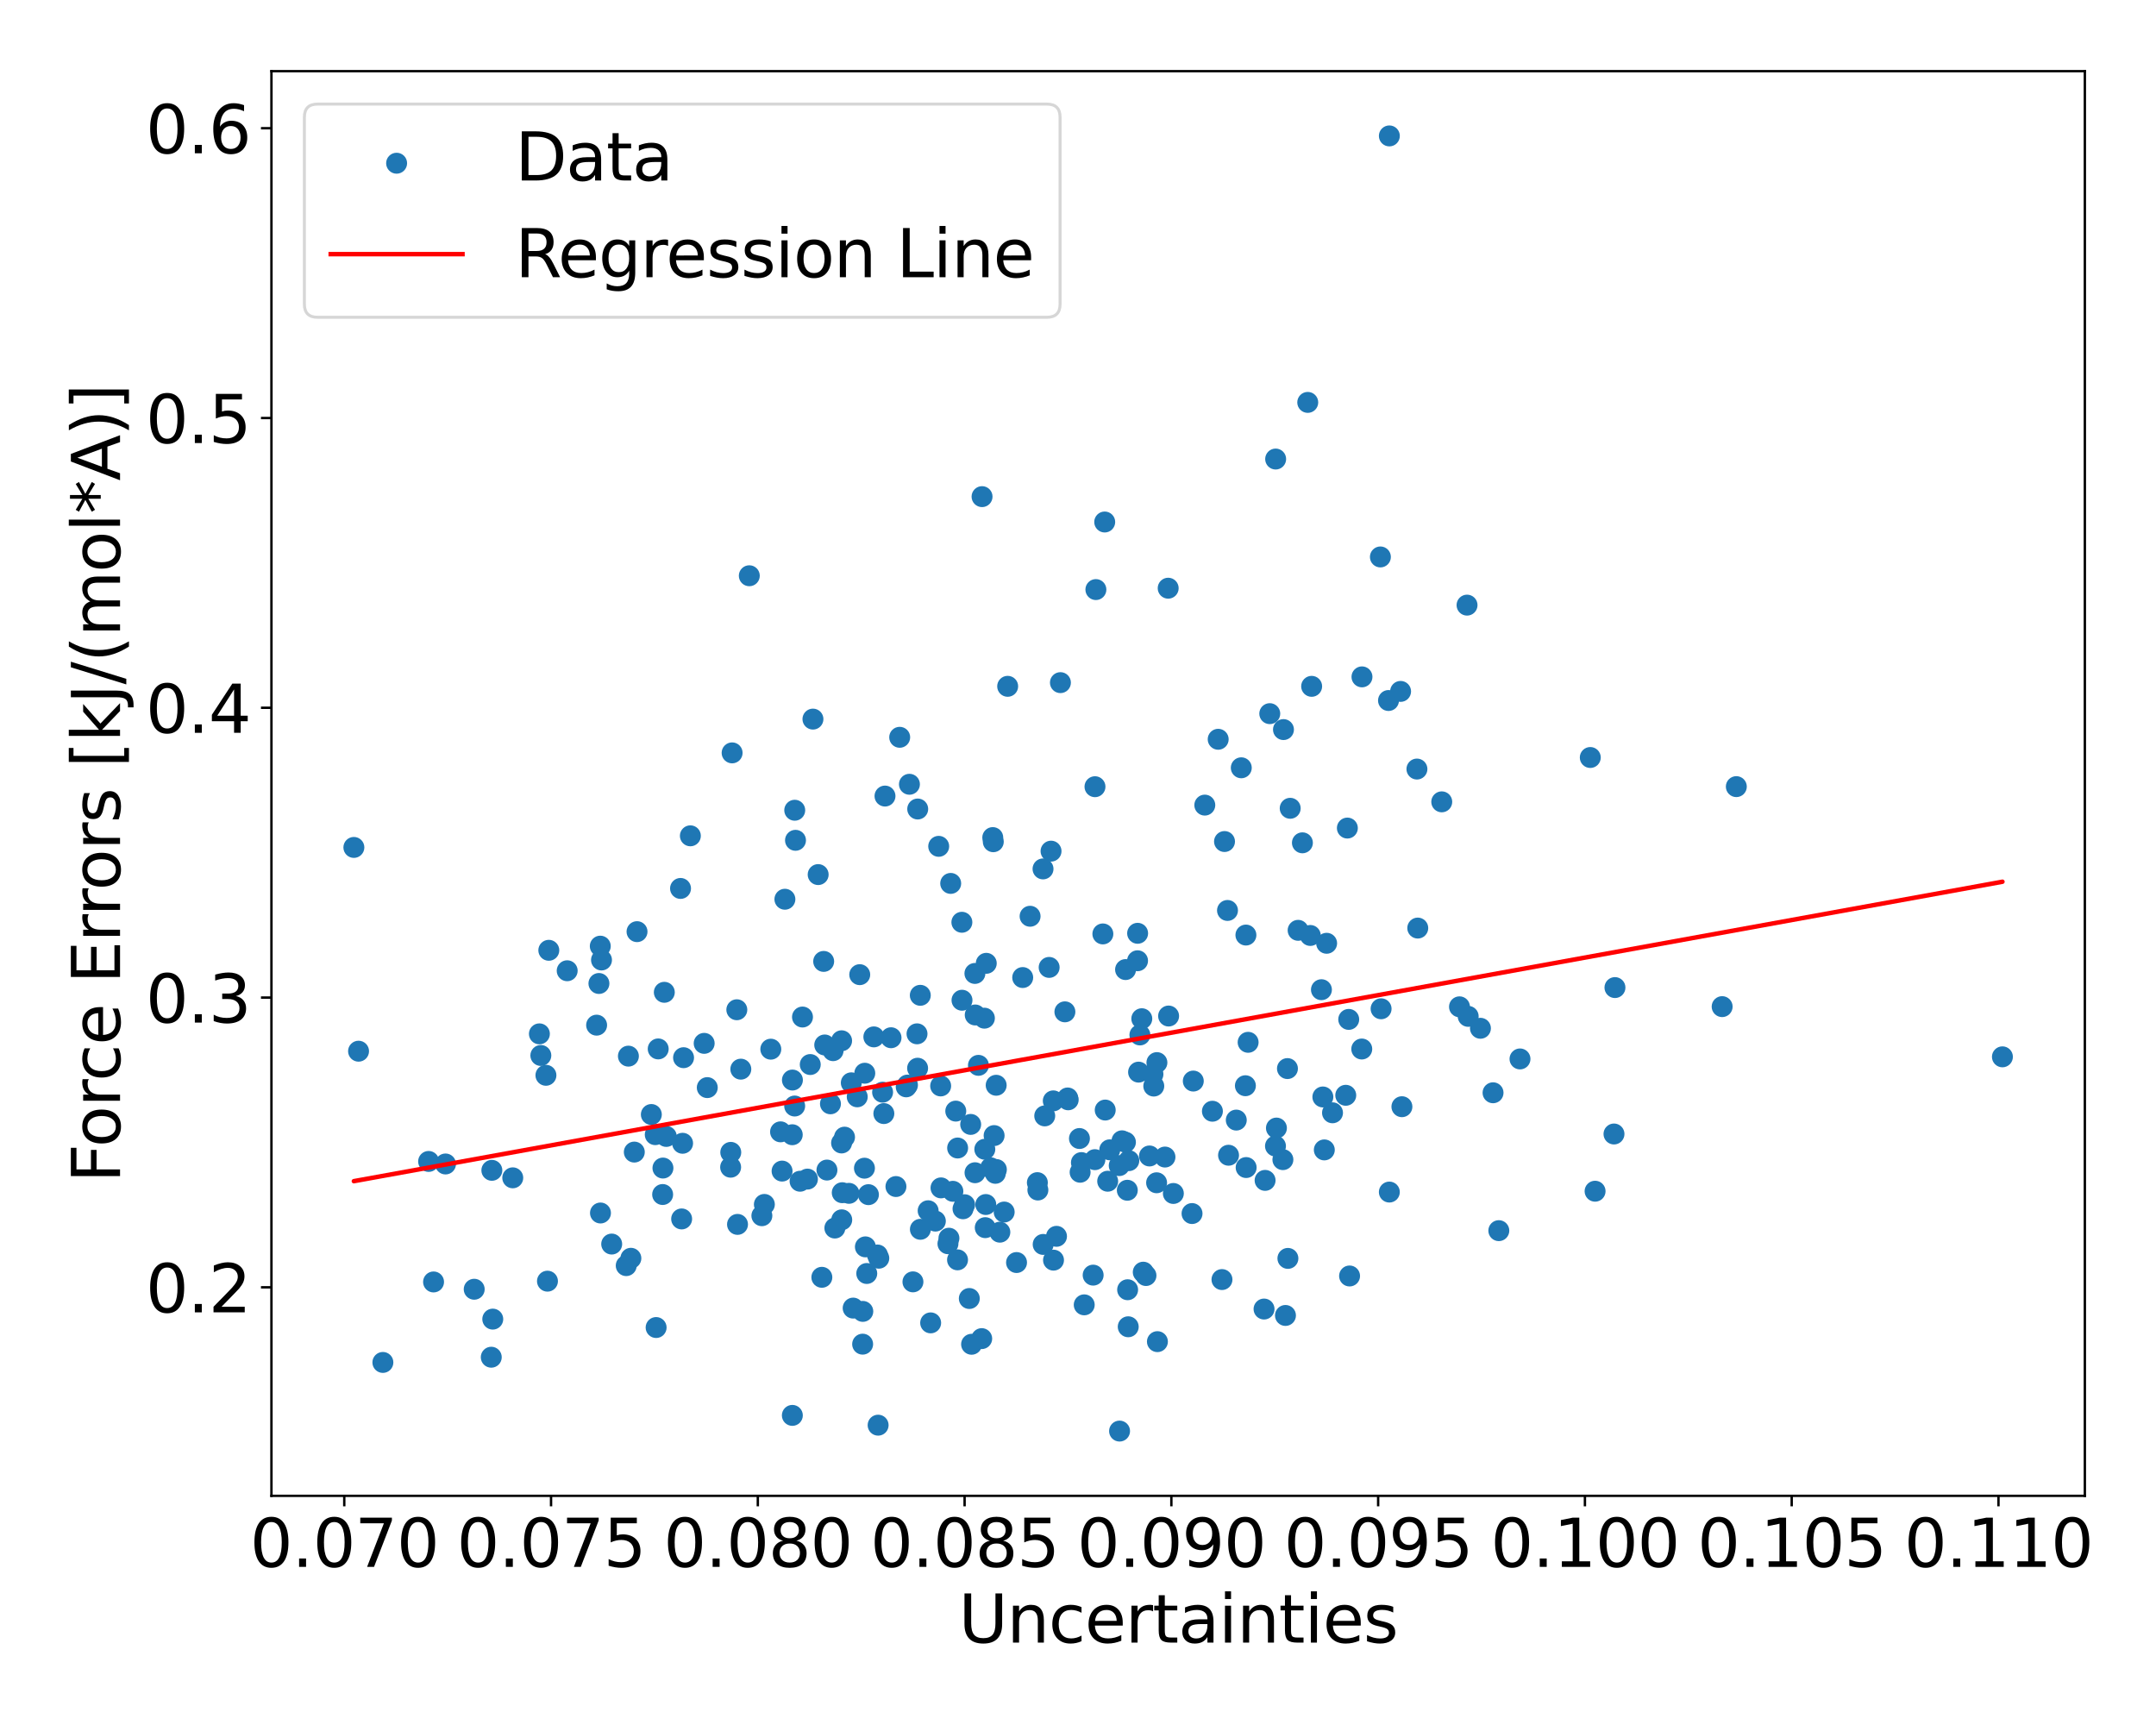 <?xml version="1.0" encoding="utf-8" standalone="no"?>
<!DOCTYPE svg PUBLIC "-//W3C//DTD SVG 1.1//EN"
  "http://www.w3.org/Graphics/SVG/1.1/DTD/svg11.dtd">
<svg xmlns:xlink="http://www.w3.org/1999/xlink" width="720pt" height="576pt" viewBox="0 0 720 576" xmlns="http://www.w3.org/2000/svg" version="1.1">
 <defs>
  <style type="text/css">*{stroke-linejoin: round; stroke-linecap: butt}</style>
 </defs>
 <g id="figure_1">
  <g id="patch_1">
   <path d="M 0 576 
L 720 576 
L 720 0 
L 0 0 
z
" style="fill: #ffffff"/>
  </g>
  <g id="axes_1">
   <g id="patch_2">
    <path d="M 90.65 499.48 
L 696.24 499.48 
L 696.24 23.76 
L 90.65 23.76 
z
" style="fill: #ffffff"/>
   </g>
   <g id="PathCollection_1">
    <defs>
     <path id="m6a3248fe8b" d="M 0 3 
C 0.796 3 1.559 2.684 2.121 2.121 
C 2.684 1.559 3 0.796 3 0 
C 3 -0.796 2.684 -1.559 2.121 -2.121 
C 1.559 -2.684 0.796 -3 0 -3 
C -0.796 -3 -1.559 -2.684 -2.121 -2.121 
C -2.684 -1.559 -3 -0.796 -3 0 
C -3 0.796 -2.684 1.559 -2.121 2.121 
C -1.559 2.684 -0.796 3 0 3 
z
" style="stroke: #1f77b4"/>
    </defs>
    <g clip-path="url(#p74f5eb537e)">
     <use xlink:href="#m6a3248fe8b" x="339.475" y="421.577" style="fill: #1f77b4; stroke: #1f77b4"/>
     <use xlink:href="#m6a3248fe8b" x="319.802" y="383.334" style="fill: #1f77b4; stroke: #1f77b4"/>
     <use xlink:href="#m6a3248fe8b" x="473.464" y="309.896" style="fill: #1f77b4; stroke: #1f77b4"/>
     <use xlink:href="#m6a3248fe8b" x="318.215" y="397.793" style="fill: #1f77b4; stroke: #1f77b4"/>
     <use xlink:href="#m6a3248fe8b" x="436.724" y="134.367" style="fill: #1f77b4; stroke: #1f77b4"/>
     <use xlink:href="#m6a3248fe8b" x="438.026" y="229.176" style="fill: #1f77b4; stroke: #1f77b4"/>
     <use xlink:href="#m6a3248fe8b" x="531.08" y="252.939" style="fill: #1f77b4; stroke: #1f77b4"/>
     <use xlink:href="#m6a3248fe8b" x="328.879" y="383.754" style="fill: #1f77b4; stroke: #1f77b4"/>
     <use xlink:href="#m6a3248fe8b" x="278.205" y="350.833" style="fill: #1f77b4; stroke: #1f77b4"/>
     <use xlink:href="#m6a3248fe8b" x="327.841" y="446.982" style="fill: #1f77b4; stroke: #1f77b4"/>
     <use xlink:href="#m6a3248fe8b" x="369.091" y="370.662" style="fill: #1f77b4; stroke: #1f77b4"/>
     <use xlink:href="#m6a3248fe8b" x="325.679" y="338.914" style="fill: #1f77b4; stroke: #1f77b4"/>
     <use xlink:href="#m6a3248fe8b" x="498.606" y="364.891" style="fill: #1f77b4; stroke: #1f77b4"/>
     <use xlink:href="#m6a3248fe8b" x="277.332" y="368.577" style="fill: #1f77b4; stroke: #1f77b4"/>
     <use xlink:href="#m6a3248fe8b" x="398.085" y="405.22" style="fill: #1f77b4; stroke: #1f77b4"/>
     <use xlink:href="#m6a3248fe8b" x="306.472" y="270.139" style="fill: #1f77b4; stroke: #1f77b4"/>
     <use xlink:href="#m6a3248fe8b" x="300.454" y="246.193" style="fill: #1f77b4; stroke: #1f77b4"/>
     <use xlink:href="#m6a3248fe8b" x="426.007" y="153.279" style="fill: #1f77b4; stroke: #1f77b4"/>
     <use xlink:href="#m6a3248fe8b" x="164.256" y="390.788" style="fill: #1f77b4; stroke: #1f77b4"/>
     <use xlink:href="#m6a3248fe8b" x="269.647" y="393.717" style="fill: #1f77b4; stroke: #1f77b4"/>
     <use xlink:href="#m6a3248fe8b" x="306.435" y="356.69" style="fill: #1f77b4; stroke: #1f77b4"/>
     <use xlink:href="#m6a3248fe8b" x="331.985" y="379.186" style="fill: #1f77b4; stroke: #1f77b4"/>
     <use xlink:href="#m6a3248fe8b" x="490.305" y="339.376" style="fill: #1f77b4; stroke: #1f77b4"/>
     <use xlink:href="#m6a3248fe8b" x="428.426" y="387.217" style="fill: #1f77b4; stroke: #1f77b4"/>
     <use xlink:href="#m6a3248fe8b" x="461.22" y="336.844" style="fill: #1f77b4; stroke: #1f77b4"/>
     <use xlink:href="#m6a3248fe8b" x="189.414" y="324.147" style="fill: #1f77b4; stroke: #1f77b4"/>
     <use xlink:href="#m6a3248fe8b" x="288.08" y="448.832" style="fill: #1f77b4; stroke: #1f77b4"/>
     <use xlink:href="#m6a3248fe8b" x="434.941" y="281.429" style="fill: #1f77b4; stroke: #1f77b4"/>
     <use xlink:href="#m6a3248fe8b" x="668.713" y="352.891" style="fill: #1f77b4; stroke: #1f77b4"/>
     <use xlink:href="#m6a3248fe8b" x="295.547" y="265.815" style="fill: #1f77b4; stroke: #1f77b4"/>
     <use xlink:href="#m6a3248fe8b" x="314.251" y="396.65" style="fill: #1f77b4; stroke: #1f77b4"/>
     <use xlink:href="#m6a3248fe8b" x="500.534" y="410.931" style="fill: #1f77b4; stroke: #1f77b4"/>
     <use xlink:href="#m6a3248fe8b" x="426.267" y="376.676" style="fill: #1f77b4; stroke: #1f77b4"/>
     <use xlink:href="#m6a3248fe8b" x="314.137" y="362.608" style="fill: #1f77b4; stroke: #1f77b4"/>
     <use xlink:href="#m6a3248fe8b" x="481.476" y="267.745" style="fill: #1f77b4; stroke: #1f77b4"/>
     <use xlink:href="#m6a3248fe8b" x="331.713" y="281.065" style="fill: #1f77b4; stroke: #1f77b4"/>
     <use xlink:href="#m6a3248fe8b" x="282.031" y="379.711" style="fill: #1f77b4; stroke: #1f77b4"/>
     <use xlink:href="#m6a3248fe8b" x="385.027" y="358.693" style="fill: #1f77b4; stroke: #1f77b4"/>
     <use xlink:href="#m6a3248fe8b" x="360.709" y="391.427" style="fill: #1f77b4; stroke: #1f77b4"/>
     <use xlink:href="#m6a3248fe8b" x="330.842" y="389.95" style="fill: #1f77b4; stroke: #1f77b4"/>
     <use xlink:href="#m6a3248fe8b" x="313.481" y="282.601" style="fill: #1f77b4; stroke: #1f77b4"/>
     <use xlink:href="#m6a3248fe8b" x="333.905" y="411.439" style="fill: #1f77b4; stroke: #1f77b4"/>
     <use xlink:href="#m6a3248fe8b" x="286.276" y="366.243" style="fill: #1f77b4; stroke: #1f77b4"/>
     <use xlink:href="#m6a3248fe8b" x="250.232" y="192.252" style="fill: #1f77b4; stroke: #1f77b4"/>
     <use xlink:href="#m6a3248fe8b" x="443.03" y="314.974" style="fill: #1f77b4; stroke: #1f77b4"/>
     <use xlink:href="#m6a3248fe8b" x="416.075" y="312.23" style="fill: #1f77b4; stroke: #1f77b4"/>
     <use xlink:href="#m6a3248fe8b" x="264.576" y="378.902" style="fill: #1f77b4; stroke: #1f77b4"/>
     <use xlink:href="#m6a3248fe8b" x="336.512" y="229.17" style="fill: #1f77b4; stroke: #1f77b4"/>
     <use xlink:href="#m6a3248fe8b" x="278.803" y="410.058" style="fill: #1f77b4; stroke: #1f77b4"/>
     <use xlink:href="#m6a3248fe8b" x="332.744" y="390.522" style="fill: #1f77b4; stroke: #1f77b4"/>
     <use xlink:href="#m6a3248fe8b" x="183.276" y="317.317" style="fill: #1f77b4; stroke: #1f77b4"/>
     <use xlink:href="#m6a3248fe8b" x="276.161" y="390.7" style="fill: #1f77b4; stroke: #1f77b4"/>
     <use xlink:href="#m6a3248fe8b" x="507.606" y="353.593" style="fill: #1f77b4; stroke: #1f77b4"/>
     <use xlink:href="#m6a3248fe8b" x="324.461" y="448.869" style="fill: #1f77b4; stroke: #1f77b4"/>
     <use xlink:href="#m6a3248fe8b" x="209.129" y="422.609" style="fill: #1f77b4; stroke: #1f77b4"/>
     <use xlink:href="#m6a3248fe8b" x="575.115" y="336.127" style="fill: #1f77b4; stroke: #1f77b4"/>
     <use xlink:href="#m6a3248fe8b" x="329.028" y="409.93" style="fill: #1f77b4; stroke: #1f77b4"/>
     <use xlink:href="#m6a3248fe8b" x="275.068" y="321.028" style="fill: #1f77b4; stroke: #1f77b4"/>
     <use xlink:href="#m6a3248fe8b" x="463.974" y="398.046" style="fill: #1f77b4; stroke: #1f77b4"/>
     <use xlink:href="#m6a3248fe8b" x="425.949" y="382.69" style="fill: #1f77b4; stroke: #1f77b4"/>
     <use xlink:href="#m6a3248fe8b" x="450.409" y="340.392" style="fill: #1f77b4; stroke: #1f77b4"/>
     <use xlink:href="#m6a3248fe8b" x="164.06" y="453.192" style="fill: #1f77b4; stroke: #1f77b4"/>
     <use xlink:href="#m6a3248fe8b" x="288.999" y="416.344" style="fill: #1f77b4; stroke: #1f77b4"/>
     <use xlink:href="#m6a3248fe8b" x="236.196" y="363.167" style="fill: #1f77b4; stroke: #1f77b4"/>
     <use xlink:href="#m6a3248fe8b" x="246.063" y="337.17" style="fill: #1f77b4; stroke: #1f77b4"/>
     <use xlink:href="#m6a3248fe8b" x="293.251" y="475.884" style="fill: #1f77b4; stroke: #1f77b4"/>
     <use xlink:href="#m6a3248fe8b" x="356.554" y="366.628" style="fill: #1f77b4; stroke: #1f77b4"/>
     <use xlink:href="#m6a3248fe8b" x="416.153" y="389.859" style="fill: #1f77b4; stroke: #1f77b4"/>
     <use xlink:href="#m6a3248fe8b" x="312.368" y="407.737" style="fill: #1f77b4; stroke: #1f77b4"/>
     <use xlink:href="#m6a3248fe8b" x="144.788" y="428.06" style="fill: #1f77b4; stroke: #1f77b4"/>
     <use xlink:href="#m6a3248fe8b" x="317.486" y="294.983" style="fill: #1f77b4; stroke: #1f77b4"/>
     <use xlink:href="#m6a3248fe8b" x="264.629" y="360.642" style="fill: #1f77b4; stroke: #1f77b4"/>
     <use xlink:href="#m6a3248fe8b" x="303.051" y="362.318" style="fill: #1f77b4; stroke: #1f77b4"/>
     <use xlink:href="#m6a3248fe8b" x="306.239" y="345.208" style="fill: #1f77b4; stroke: #1f77b4"/>
     <use xlink:href="#m6a3248fe8b" x="293.033" y="419.059" style="fill: #1f77b4; stroke: #1f77b4"/>
     <use xlink:href="#m6a3248fe8b" x="319.77" y="420.679" style="fill: #1f77b4; stroke: #1f77b4"/>
     <use xlink:href="#m6a3248fe8b" x="227.636" y="407.017" style="fill: #1f77b4; stroke: #1f77b4"/>
     <use xlink:href="#m6a3248fe8b" x="254.429" y="405.943" style="fill: #1f77b4; stroke: #1f77b4"/>
     <use xlink:href="#m6a3248fe8b" x="390.26" y="339.265" style="fill: #1f77b4; stroke: #1f77b4"/>
     <use xlink:href="#m6a3248fe8b" x="428.617" y="243.616" style="fill: #1f77b4; stroke: #1f77b4"/>
     <use xlink:href="#m6a3248fe8b" x="332.675" y="362.384" style="fill: #1f77b4; stroke: #1f77b4"/>
     <use xlink:href="#m6a3248fe8b" x="467.728" y="230.871" style="fill: #1f77b4; stroke: #1f77b4"/>
     <use xlink:href="#m6a3248fe8b" x="386.25" y="394.942" style="fill: #1f77b4; stroke: #1f77b4"/>
     <use xlink:href="#m6a3248fe8b" x="415.902" y="362.538" style="fill: #1f77b4; stroke: #1f77b4"/>
     <use xlink:href="#m6a3248fe8b" x="422.481" y="394.144" style="fill: #1f77b4; stroke: #1f77b4"/>
     <use xlink:href="#m6a3248fe8b" x="283.505" y="398.47" style="fill: #1f77b4; stroke: #1f77b4"/>
     <use xlink:href="#m6a3248fe8b" x="449.955" y="276.503" style="fill: #1f77b4; stroke: #1f77b4"/>
     <use xlink:href="#m6a3248fe8b" x="273.226" y="292.035" style="fill: #1f77b4; stroke: #1f77b4"/>
     <use xlink:href="#m6a3248fe8b" x="441.295" y="330.473" style="fill: #1f77b4; stroke: #1f77b4"/>
     <use xlink:href="#m6a3248fe8b" x="264.607" y="472.617" style="fill: #1f77b4; stroke: #1f77b4"/>
     <use xlink:href="#m6a3248fe8b" x="180.133" y="345.218" style="fill: #1f77b4; stroke: #1f77b4"/>
     <use xlink:href="#m6a3248fe8b" x="360.482" y="380.165" style="fill: #1f77b4; stroke: #1f77b4"/>
     <use xlink:href="#m6a3248fe8b" x="321.262" y="333.991" style="fill: #1f77b4; stroke: #1f77b4"/>
     <use xlink:href="#m6a3248fe8b" x="299.201" y="396.2" style="fill: #1f77b4; stroke: #1f77b4"/>
     <use xlink:href="#m6a3248fe8b" x="235.16" y="348.391" style="fill: #1f77b4; stroke: #1f77b4"/>
     <use xlink:href="#m6a3248fe8b" x="344.001" y="305.95" style="fill: #1f77b4; stroke: #1f77b4"/>
     <use xlink:href="#m6a3248fe8b" x="288.684" y="390.075" style="fill: #1f77b4; stroke: #1f77b4"/>
     <use xlink:href="#m6a3248fe8b" x="287.111" y="325.451" style="fill: #1f77b4; stroke: #1f77b4"/>
     <use xlink:href="#m6a3248fe8b" x="444.995" y="371.579" style="fill: #1f77b4; stroke: #1f77b4"/>
     <use xlink:href="#m6a3248fe8b" x="219.809" y="350.247" style="fill: #1f77b4; stroke: #1f77b4"/>
     <use xlink:href="#m6a3248fe8b" x="408.929" y="280.998" style="fill: #1f77b4; stroke: #1f77b4"/>
     <use xlink:href="#m6a3248fe8b" x="265.66" y="280.59" style="fill: #1f77b4; stroke: #1f77b4"/>
     <use xlink:href="#m6a3248fe8b" x="460.987" y="185.971" style="fill: #1f77b4; stroke: #1f77b4"/>
     <use xlink:href="#m6a3248fe8b" x="319.18" y="371.014" style="fill: #1f77b4; stroke: #1f77b4"/>
     <use xlink:href="#m6a3248fe8b" x="211.828" y="384.694" style="fill: #1f77b4; stroke: #1f77b4"/>
     <use xlink:href="#m6a3248fe8b" x="365.672" y="262.691" style="fill: #1f77b4; stroke: #1f77b4"/>
     <use xlink:href="#m6a3248fe8b" x="171.236" y="393.291" style="fill: #1f77b4; stroke: #1f77b4"/>
     <use xlink:href="#m6a3248fe8b" x="441.771" y="366.29" style="fill: #1f77b4; stroke: #1f77b4"/>
     <use xlink:href="#m6a3248fe8b" x="375.843" y="381.397" style="fill: #1f77b4; stroke: #1f77b4"/>
     <use xlink:href="#m6a3248fe8b" x="244.492" y="251.396" style="fill: #1f77b4; stroke: #1f77b4"/>
     <use xlink:href="#m6a3248fe8b" x="325.608" y="391.591" style="fill: #1f77b4; stroke: #1f77b4"/>
     <use xlink:href="#m6a3248fe8b" x="221.849" y="331.344" style="fill: #1f77b4; stroke: #1f77b4"/>
     <use xlink:href="#m6a3248fe8b" x="288.798" y="358.365" style="fill: #1f77b4; stroke: #1f77b4"/>
     <use xlink:href="#m6a3248fe8b" x="494.394" y="343.357" style="fill: #1f77b4; stroke: #1f77b4"/>
     <use xlink:href="#m6a3248fe8b" x="410.274" y="385.749" style="fill: #1f77b4; stroke: #1f77b4"/>
     <use xlink:href="#m6a3248fe8b" x="335.347" y="404.716" style="fill: #1f77b4; stroke: #1f77b4"/>
     <use xlink:href="#m6a3248fe8b" x="180.615" y="352.439" style="fill: #1f77b4; stroke: #1f77b4"/>
     <use xlink:href="#m6a3248fe8b" x="373.77" y="389.211" style="fill: #1f77b4; stroke: #1f77b4"/>
     <use xlink:href="#m6a3248fe8b" x="468.172" y="369.544" style="fill: #1f77b4; stroke: #1f77b4"/>
     <use xlink:href="#m6a3248fe8b" x="351.744" y="367.594" style="fill: #1f77b4; stroke: #1f77b4"/>
     <use xlink:href="#m6a3248fe8b" x="228.276" y="353.175" style="fill: #1f77b4; stroke: #1f77b4"/>
     <use xlink:href="#m6a3248fe8b" x="489.92" y="202.062" style="fill: #1f77b4; stroke: #1f77b4"/>
     <use xlink:href="#m6a3248fe8b" x="356.725" y="367.238" style="fill: #1f77b4; stroke: #1f77b4"/>
     <use xlink:href="#m6a3248fe8b" x="381.305" y="340.162" style="fill: #1f77b4; stroke: #1f77b4"/>
     <use xlink:href="#m6a3248fe8b" x="430.098" y="420.196" style="fill: #1f77b4; stroke: #1f77b4"/>
     <use xlink:href="#m6a3248fe8b" x="348.321" y="290.141" style="fill: #1f77b4; stroke: #1f77b4"/>
     <use xlink:href="#m6a3248fe8b" x="376.774" y="443.027" style="fill: #1f77b4; stroke: #1f77b4"/>
     <use xlink:href="#m6a3248fe8b" x="386.522" y="447.992" style="fill: #1f77b4; stroke: #1f77b4"/>
     <use xlink:href="#m6a3248fe8b" x="322.133" y="402.272" style="fill: #1f77b4; stroke: #1f77b4"/>
     <use xlink:href="#m6a3248fe8b" x="487.4" y="336.191" style="fill: #1f77b4; stroke: #1f77b4"/>
     <use xlink:href="#m6a3248fe8b" x="532.681" y="397.762" style="fill: #1f77b4; stroke: #1f77b4"/>
     <use xlink:href="#m6a3248fe8b" x="365.975" y="196.867" style="fill: #1f77b4; stroke: #1f77b4"/>
     <use xlink:href="#m6a3248fe8b" x="383.874" y="385.993" style="fill: #1f77b4; stroke: #1f77b4"/>
     <use xlink:href="#m6a3248fe8b" x="288.134" y="437.891" style="fill: #1f77b4; stroke: #1f77b4"/>
     <use xlink:href="#m6a3248fe8b" x="390.117" y="196.41" style="fill: #1f77b4; stroke: #1f77b4"/>
     <use xlink:href="#m6a3248fe8b" x="346.429" y="394.897" style="fill: #1f77b4; stroke: #1f77b4"/>
     <use xlink:href="#m6a3248fe8b" x="408.08" y="427.264" style="fill: #1f77b4; stroke: #1f77b4"/>
     <use xlink:href="#m6a3248fe8b" x="200.874" y="320.55" style="fill: #1f77b4; stroke: #1f77b4"/>
     <use xlink:href="#m6a3248fe8b" x="218.824" y="378.877" style="fill: #1f77b4; stroke: #1f77b4"/>
     <use xlink:href="#m6a3248fe8b" x="255.261" y="402.174" style="fill: #1f77b4; stroke: #1f77b4"/>
     <use xlink:href="#m6a3248fe8b" x="316.571" y="415.299" style="fill: #1f77b4; stroke: #1f77b4"/>
     <use xlink:href="#m6a3248fe8b" x="376.573" y="430.66" style="fill: #1f77b4; stroke: #1f77b4"/>
     <use xlink:href="#m6a3248fe8b" x="257.411" y="350.333" style="fill: #1f77b4; stroke: #1f77b4"/>
     <use xlink:href="#m6a3248fe8b" x="295.163" y="371.835" style="fill: #1f77b4; stroke: #1f77b4"/>
     <use xlink:href="#m6a3248fe8b" x="406.815" y="246.855" style="fill: #1f77b4; stroke: #1f77b4"/>
     <use xlink:href="#m6a3248fe8b" x="275.419" y="348.929" style="fill: #1f77b4; stroke: #1f77b4"/>
     <use xlink:href="#m6a3248fe8b" x="437.578" y="312.363" style="fill: #1f77b4; stroke: #1f77b4"/>
     <use xlink:href="#m6a3248fe8b" x="463.695" y="233.91" style="fill: #1f77b4; stroke: #1f77b4"/>
     <use xlink:href="#m6a3248fe8b" x="321.602" y="403.625" style="fill: #1f77b4; stroke: #1f77b4"/>
     <use xlink:href="#m6a3248fe8b" x="310.794" y="441.724" style="fill: #1f77b4; stroke: #1f77b4"/>
     <use xlink:href="#m6a3248fe8b" x="329.206" y="402.206" style="fill: #1f77b4; stroke: #1f77b4"/>
     <use xlink:href="#m6a3248fe8b" x="307.366" y="410.481" style="fill: #1f77b4; stroke: #1f77b4"/>
     <use xlink:href="#m6a3248fe8b" x="369.915" y="394.428" style="fill: #1f77b4; stroke: #1f77b4"/>
     <use xlink:href="#m6a3248fe8b" x="309.955" y="404.285" style="fill: #1f77b4; stroke: #1f77b4"/>
     <use xlink:href="#m6a3248fe8b" x="267.993" y="339.599" style="fill: #1f77b4; stroke: #1f77b4"/>
     <use xlink:href="#m6a3248fe8b" x="329.367" y="321.665" style="fill: #1f77b4; stroke: #1f77b4"/>
     <use xlink:href="#m6a3248fe8b" x="473.186" y="256.796" style="fill: #1f77b4; stroke: #1f77b4"/>
     <use xlink:href="#m6a3248fe8b" x="380.673" y="345.583" style="fill: #1f77b4; stroke: #1f77b4"/>
     <use xlink:href="#m6a3248fe8b" x="376.466" y="397.444" style="fill: #1f77b4; stroke: #1f77b4"/>
     <use xlink:href="#m6a3248fe8b" x="262.119" y="300.268" style="fill: #1f77b4; stroke: #1f77b4"/>
     <use xlink:href="#m6a3248fe8b" x="302.631" y="362.911" style="fill: #1f77b4; stroke: #1f77b4"/>
     <use xlink:href="#m6a3248fe8b" x="389.045" y="386.354" style="fill: #1f77b4; stroke: #1f77b4"/>
     <use xlink:href="#m6a3248fe8b" x="246.295" y="408.841" style="fill: #1f77b4; stroke: #1f77b4"/>
     <use xlink:href="#m6a3248fe8b" x="289.456" y="425.235" style="fill: #1f77b4; stroke: #1f77b4"/>
     <use xlink:href="#m6a3248fe8b" x="221.392" y="390.028" style="fill: #1f77b4; stroke: #1f77b4"/>
     <use xlink:href="#m6a3248fe8b" x="351.824" y="420.779" style="fill: #1f77b4; stroke: #1f77b4"/>
     <use xlink:href="#m6a3248fe8b" x="307.334" y="332.347" style="fill: #1f77b4; stroke: #1f77b4"/>
     <use xlink:href="#m6a3248fe8b" x="304.879" y="428.03" style="fill: #1f77b4; stroke: #1f77b4"/>
     <use xlink:href="#m6a3248fe8b" x="148.781" y="388.667" style="fill: #1f77b4; stroke: #1f77b4"/>
     <use xlink:href="#m6a3248fe8b" x="217.516" y="372.149" style="fill: #1f77b4; stroke: #1f77b4"/>
     <use xlink:href="#m6a3248fe8b" x="382.699" y="425.915" style="fill: #1f77b4; stroke: #1f77b4"/>
     <use xlink:href="#m6a3248fe8b" x="365.645" y="387.224" style="fill: #1f77b4; stroke: #1f77b4"/>
     <use xlink:href="#m6a3248fe8b" x="362.079" y="435.703" style="fill: #1f77b4; stroke: #1f77b4"/>
     <use xlink:href="#m6a3248fe8b" x="355.624" y="337.865" style="fill: #1f77b4; stroke: #1f77b4"/>
     <use xlink:href="#m6a3248fe8b" x="422.131" y="437.106" style="fill: #1f77b4; stroke: #1f77b4"/>
     <use xlink:href="#m6a3248fe8b" x="442.257" y="383.968" style="fill: #1f77b4; stroke: #1f77b4"/>
     <use xlink:href="#m6a3248fe8b" x="260.664" y="377.937" style="fill: #1f77b4; stroke: #1f77b4"/>
     <use xlink:href="#m6a3248fe8b" x="230.55" y="279.093" style="fill: #1f77b4; stroke: #1f77b4"/>
     <use xlink:href="#m6a3248fe8b" x="454.764" y="350.278" style="fill: #1f77b4; stroke: #1f77b4"/>
     <use xlink:href="#m6a3248fe8b" x="404.888" y="371.055" style="fill: #1f77b4; stroke: #1f77b4"/>
     <use xlink:href="#m6a3248fe8b" x="331.536" y="279.677" style="fill: #1f77b4; stroke: #1f77b4"/>
     <use xlink:href="#m6a3248fe8b" x="281.101" y="407.317" style="fill: #1f77b4; stroke: #1f77b4"/>
     <use xlink:href="#m6a3248fe8b" x="381.795" y="424.795" style="fill: #1f77b4; stroke: #1f77b4"/>
     <use xlink:href="#m6a3248fe8b" x="290.014" y="398.909" style="fill: #1f77b4; stroke: #1f77b4"/>
     <use xlink:href="#m6a3248fe8b" x="430.865" y="269.901" style="fill: #1f77b4; stroke: #1f77b4"/>
     <use xlink:href="#m6a3248fe8b" x="243.995" y="389.745" style="fill: #1f77b4; stroke: #1f77b4"/>
     <use xlink:href="#m6a3248fe8b" x="429.283" y="439.247" style="fill: #1f77b4; stroke: #1f77b4"/>
     <use xlink:href="#m6a3248fe8b" x="222.513" y="379.472" style="fill: #1f77b4; stroke: #1f77b4"/>
     <use xlink:href="#m6a3248fe8b" x="332.397" y="391.787" style="fill: #1f77b4; stroke: #1f77b4"/>
     <use xlink:href="#m6a3248fe8b" x="325.573" y="325.045" style="fill: #1f77b4; stroke: #1f77b4"/>
     <use xlink:href="#m6a3248fe8b" x="209.857" y="352.659" style="fill: #1f77b4; stroke: #1f77b4"/>
     <use xlink:href="#m6a3248fe8b" x="374.694" y="380.929" style="fill: #1f77b4; stroke: #1f77b4"/>
     <use xlink:href="#m6a3248fe8b" x="429.946" y="356.812" style="fill: #1f77b4; stroke: #1f77b4"/>
     <use xlink:href="#m6a3248fe8b" x="348.89" y="372.611" style="fill: #1f77b4; stroke: #1f77b4"/>
     <use xlink:href="#m6a3248fe8b" x="200.529" y="405.036" style="fill: #1f77b4; stroke: #1f77b4"/>
     <use xlink:href="#m6a3248fe8b" x="265.384" y="369.316" style="fill: #1f77b4; stroke: #1f77b4"/>
     <use xlink:href="#m6a3248fe8b" x="538.994" y="378.656" style="fill: #1f77b4; stroke: #1f77b4"/>
     <use xlink:href="#m6a3248fe8b" x="267.184" y="394.43" style="fill: #1f77b4; stroke: #1f77b4"/>
     <use xlink:href="#m6a3248fe8b" x="346.601" y="397.364" style="fill: #1f77b4; stroke: #1f77b4"/>
     <use xlink:href="#m6a3248fe8b" x="368.303" y="311.85" style="fill: #1f77b4; stroke: #1f77b4"/>
     <use xlink:href="#m6a3248fe8b" x="281.271" y="398.259" style="fill: #1f77b4; stroke: #1f77b4"/>
     <use xlink:href="#m6a3248fe8b" x="219.114" y="443.279" style="fill: #1f77b4; stroke: #1f77b4"/>
     <use xlink:href="#m6a3248fe8b" x="376.968" y="387.558" style="fill: #1f77b4; stroke: #1f77b4"/>
     <use xlink:href="#m6a3248fe8b" x="368.92" y="174.305" style="fill: #1f77b4; stroke: #1f77b4"/>
     <use xlink:href="#m6a3248fe8b" x="450.692" y="426.066" style="fill: #1f77b4; stroke: #1f77b4"/>
     <use xlink:href="#m6a3248fe8b" x="281.054" y="347.528" style="fill: #1f77b4; stroke: #1f77b4"/>
     <use xlink:href="#m6a3248fe8b" x="326.753" y="355.734" style="fill: #1f77b4; stroke: #1f77b4"/>
     <use xlink:href="#m6a3248fe8b" x="539.318" y="329.764" style="fill: #1f77b4; stroke: #1f77b4"/>
     <use xlink:href="#m6a3248fe8b" x="579.849" y="262.665" style="fill: #1f77b4; stroke: #1f77b4"/>
     <use xlink:href="#m6a3248fe8b" x="391.846" y="398.514" style="fill: #1f77b4; stroke: #1f77b4"/>
     <use xlink:href="#m6a3248fe8b" x="375.884" y="323.752" style="fill: #1f77b4; stroke: #1f77b4"/>
     <use xlink:href="#m6a3248fe8b" x="327.959" y="165.834" style="fill: #1f77b4; stroke: #1f77b4"/>
     <use xlink:href="#m6a3248fe8b" x="365.061" y="425.784" style="fill: #1f77b4; stroke: #1f77b4"/>
     <use xlink:href="#m6a3248fe8b" x="284.292" y="361.566" style="fill: #1f77b4; stroke: #1f77b4"/>
     <use xlink:href="#m6a3248fe8b" x="270.587" y="355.462" style="fill: #1f77b4; stroke: #1f77b4"/>
     <use xlink:href="#m6a3248fe8b" x="291.822" y="346.23" style="fill: #1f77b4; stroke: #1f77b4"/>
     <use xlink:href="#m6a3248fe8b" x="350.366" y="323.03" style="fill: #1f77b4; stroke: #1f77b4"/>
     <use xlink:href="#m6a3248fe8b" x="293.478" y="420.133" style="fill: #1f77b4; stroke: #1f77b4"/>
     <use xlink:href="#m6a3248fe8b" x="454.835" y="226.015" style="fill: #1f77b4; stroke: #1f77b4"/>
     <use xlink:href="#m6a3248fe8b" x="352.82" y="412.826" style="fill: #1f77b4; stroke: #1f77b4"/>
     <use xlink:href="#m6a3248fe8b" x="182.315" y="359.055" style="fill: #1f77b4; stroke: #1f77b4"/>
     <use xlink:href="#m6a3248fe8b" x="348.369" y="415.529" style="fill: #1f77b4; stroke: #1f77b4"/>
     <use xlink:href="#m6a3248fe8b" x="261.176" y="391.04" style="fill: #1f77b4; stroke: #1f77b4"/>
     <use xlink:href="#m6a3248fe8b" x="402.346" y="268.838" style="fill: #1f77b4; stroke: #1f77b4"/>
     <use xlink:href="#m6a3248fe8b" x="449.418" y="365.732" style="fill: #1f77b4; stroke: #1f77b4"/>
     <use xlink:href="#m6a3248fe8b" x="323.702" y="433.586" style="fill: #1f77b4; stroke: #1f77b4"/>
     <use xlink:href="#m6a3248fe8b" x="321.22" y="307.957" style="fill: #1f77b4; stroke: #1f77b4"/>
     <use xlink:href="#m6a3248fe8b" x="274.458" y="426.508" style="fill: #1f77b4; stroke: #1f77b4"/>
     <use xlink:href="#m6a3248fe8b" x="281.045" y="381.651" style="fill: #1f77b4; stroke: #1f77b4"/>
     <use xlink:href="#m6a3248fe8b" x="416.813" y="348.041" style="fill: #1f77b4; stroke: #1f77b4"/>
     <use xlink:href="#m6a3248fe8b" x="398.504" y="360.981" style="fill: #1f77b4; stroke: #1f77b4"/>
     <use xlink:href="#m6a3248fe8b" x="247.398" y="357.005" style="fill: #1f77b4; stroke: #1f77b4"/>
     <use xlink:href="#m6a3248fe8b" x="341.533" y="326.414" style="fill: #1f77b4; stroke: #1f77b4"/>
     <use xlink:href="#m6a3248fe8b" x="409.925" y="304.014" style="fill: #1f77b4; stroke: #1f77b4"/>
     <use xlink:href="#m6a3248fe8b" x="386.352" y="354.816" style="fill: #1f77b4; stroke: #1f77b4"/>
     <use xlink:href="#m6a3248fe8b" x="379.887" y="320.808" style="fill: #1f77b4; stroke: #1f77b4"/>
     <use xlink:href="#m6a3248fe8b" x="143.137" y="387.82" style="fill: #1f77b4; stroke: #1f77b4"/>
     <use xlink:href="#m6a3248fe8b" x="271.485" y="240.117" style="fill: #1f77b4; stroke: #1f77b4"/>
     <use xlink:href="#m6a3248fe8b" x="463.979" y="45.384" style="fill: #1f77b4; stroke: #1f77b4"/>
     <use xlink:href="#m6a3248fe8b" x="324.158" y="375.455" style="fill: #1f77b4; stroke: #1f77b4"/>
     <use xlink:href="#m6a3248fe8b" x="373.88" y="477.856" style="fill: #1f77b4; stroke: #1f77b4"/>
     <use xlink:href="#m6a3248fe8b" x="412.858" y="374.011" style="fill: #1f77b4; stroke: #1f77b4"/>
     <use xlink:href="#m6a3248fe8b" x="328.742" y="339.981" style="fill: #1f77b4; stroke: #1f77b4"/>
     <use xlink:href="#m6a3248fe8b" x="212.737" y="311.091" style="fill: #1f77b4; stroke: #1f77b4"/>
     <use xlink:href="#m6a3248fe8b" x="379.91" y="311.642" style="fill: #1f77b4; stroke: #1f77b4"/>
     <use xlink:href="#m6a3248fe8b" x="297.559" y="346.514" style="fill: #1f77b4; stroke: #1f77b4"/>
     <use xlink:href="#m6a3248fe8b" x="361.143" y="388.204" style="fill: #1f77b4; stroke: #1f77b4"/>
     <use xlink:href="#m6a3248fe8b" x="385.306" y="362.651" style="fill: #1f77b4; stroke: #1f77b4"/>
     <use xlink:href="#m6a3248fe8b" x="118.177" y="282.966" style="fill: #1f77b4; stroke: #1f77b4"/>
     <use xlink:href="#m6a3248fe8b" x="370.607" y="383.938" style="fill: #1f77b4; stroke: #1f77b4"/>
     <use xlink:href="#m6a3248fe8b" x="380.227" y="357.998" style="fill: #1f77b4; stroke: #1f77b4"/>
     <use xlink:href="#m6a3248fe8b" x="354.132" y="227.941" style="fill: #1f77b4; stroke: #1f77b4"/>
     <use xlink:href="#m6a3248fe8b" x="433.512" y="310.649" style="fill: #1f77b4; stroke: #1f77b4"/>
     <use xlink:href="#m6a3248fe8b" x="200.466" y="315.932" style="fill: #1f77b4; stroke: #1f77b4"/>
     <use xlink:href="#m6a3248fe8b" x="424.042" y="238.298" style="fill: #1f77b4; stroke: #1f77b4"/>
     <use xlink:href="#m6a3248fe8b" x="316.895" y="413.455" style="fill: #1f77b4; stroke: #1f77b4"/>
     <use xlink:href="#m6a3248fe8b" x="204.276" y="415.407" style="fill: #1f77b4; stroke: #1f77b4"/>
     <use xlink:href="#m6a3248fe8b" x="164.56" y="440.469" style="fill: #1f77b4; stroke: #1f77b4"/>
     <use xlink:href="#m6a3248fe8b" x="182.827" y="427.798" style="fill: #1f77b4; stroke: #1f77b4"/>
     <use xlink:href="#m6a3248fe8b" x="200.013" y="328.399" style="fill: #1f77b4; stroke: #1f77b4"/>
     <use xlink:href="#m6a3248fe8b" x="210.681" y="420.157" style="fill: #1f77b4; stroke: #1f77b4"/>
     <use xlink:href="#m6a3248fe8b" x="127.864" y="454.935" style="fill: #1f77b4; stroke: #1f77b4"/>
     <use xlink:href="#m6a3248fe8b" x="244.041" y="384.792" style="fill: #1f77b4; stroke: #1f77b4"/>
     <use xlink:href="#m6a3248fe8b" x="227.264" y="296.662" style="fill: #1f77b4; stroke: #1f77b4"/>
     <use xlink:href="#m6a3248fe8b" x="414.53" y="256.375" style="fill: #1f77b4; stroke: #1f77b4"/>
     <use xlink:href="#m6a3248fe8b" x="265.404" y="270.551" style="fill: #1f77b4; stroke: #1f77b4"/>
     <use xlink:href="#m6a3248fe8b" x="221.291" y="398.864" style="fill: #1f77b4; stroke: #1f77b4"/>
     <use xlink:href="#m6a3248fe8b" x="158.362" y="430.496" style="fill: #1f77b4; stroke: #1f77b4"/>
     <use xlink:href="#m6a3248fe8b" x="227.955" y="381.755" style="fill: #1f77b4; stroke: #1f77b4"/>
     <use xlink:href="#m6a3248fe8b" x="284.914" y="436.79" style="fill: #1f77b4; stroke: #1f77b4"/>
     <use xlink:href="#m6a3248fe8b" x="294.744" y="364.697" style="fill: #1f77b4; stroke: #1f77b4"/>
     <use xlink:href="#m6a3248fe8b" x="303.707" y="261.879" style="fill: #1f77b4; stroke: #1f77b4"/>
     <use xlink:href="#m6a3248fe8b" x="199.241" y="342.314" style="fill: #1f77b4; stroke: #1f77b4"/>
     <use xlink:href="#m6a3248fe8b" x="350.998" y="284.21" style="fill: #1f77b4; stroke: #1f77b4"/>
     <use xlink:href="#m6a3248fe8b" x="119.74" y="351.008" style="fill: #1f77b4; stroke: #1f77b4"/>
    </g>
   </g>
   <g id="matplotlib.axis_1">
    <g id="xtick_1">
     <g id="line2d_1">
      <defs>
       <path id="md161f4c887" d="M 0 0 
L 0 3.5 
" style="stroke: #000000; stroke-width: 0.8"/>
      </defs>
      <g>
       <use xlink:href="#md161f4c887" x="114.971" y="499.48" style="stroke: #000000; stroke-width: 0.8"/>
      </g>
     </g>
     <g id="text_1">
      <!-- 0.070 -->
      <g transform="translate(83.48 523.197) scale(0.22 -0.22)">
       <defs>
        <path id="DejaVuSans-30" d="M 2034 4250 
Q 1547 4250 1301 3770 
Q 1056 3291 1056 2328 
Q 1056 1369 1301 889 
Q 1547 409 2034 409 
Q 2525 409 2770 889 
Q 3016 1369 3016 2328 
Q 3016 3291 2770 3770 
Q 2525 4250 2034 4250 
z
M 2034 4750 
Q 2819 4750 3233 4129 
Q 3647 3509 3647 2328 
Q 3647 1150 3233 529 
Q 2819 -91 2034 -91 
Q 1250 -91 836 529 
Q 422 1150 422 2328 
Q 422 3509 836 4129 
Q 1250 4750 2034 4750 
z
" transform="scale(0.016)"/>
        <path id="DejaVuSans-2e" d="M 684 794 
L 1344 794 
L 1344 0 
L 684 0 
L 684 794 
z
" transform="scale(0.016)"/>
        <path id="DejaVuSans-37" d="M 525 4666 
L 3525 4666 
L 3525 4397 
L 1831 0 
L 1172 0 
L 2766 4134 
L 525 4134 
L 525 4666 
z
" transform="scale(0.016)"/>
       </defs>
       <use xlink:href="#DejaVuSans-30"/>
       <use xlink:href="#DejaVuSans-2e" x="63.623"/>
       <use xlink:href="#DejaVuSans-30" x="95.41"/>
       <use xlink:href="#DejaVuSans-37" x="159.033"/>
       <use xlink:href="#DejaVuSans-30" x="222.656"/>
      </g>
     </g>
    </g>
    <g id="xtick_2">
     <g id="line2d_2">
      <g>
       <use xlink:href="#md161f4c887" x="184.023" y="499.48" style="stroke: #000000; stroke-width: 0.8"/>
      </g>
     </g>
     <g id="text_2">
      <!-- 0.075 -->
      <g transform="translate(152.532 523.197) scale(0.22 -0.22)">
       <defs>
        <path id="DejaVuSans-35" d="M 691 4666 
L 3169 4666 
L 3169 4134 
L 1269 4134 
L 1269 2991 
Q 1406 3038 1543 3061 
Q 1681 3084 1819 3084 
Q 2600 3084 3056 2656 
Q 3513 2228 3513 1497 
Q 3513 744 3044 326 
Q 2575 -91 1722 -91 
Q 1428 -91 1123 -41 
Q 819 9 494 109 
L 494 744 
Q 775 591 1075 516 
Q 1375 441 1709 441 
Q 2250 441 2565 725 
Q 2881 1009 2881 1497 
Q 2881 1984 2565 2268 
Q 2250 2553 1709 2553 
Q 1456 2553 1204 2497 
Q 953 2441 691 2322 
L 691 4666 
z
" transform="scale(0.016)"/>
       </defs>
       <use xlink:href="#DejaVuSans-30"/>
       <use xlink:href="#DejaVuSans-2e" x="63.623"/>
       <use xlink:href="#DejaVuSans-30" x="95.41"/>
       <use xlink:href="#DejaVuSans-37" x="159.033"/>
       <use xlink:href="#DejaVuSans-35" x="222.656"/>
      </g>
     </g>
    </g>
    <g id="xtick_3">
     <g id="line2d_3">
      <g>
       <use xlink:href="#md161f4c887" x="253.076" y="499.48" style="stroke: #000000; stroke-width: 0.8"/>
      </g>
     </g>
     <g id="text_3">
      <!-- 0.080 -->
      <g transform="translate(221.585 523.197) scale(0.22 -0.22)">
       <defs>
        <path id="DejaVuSans-38" d="M 2034 2216 
Q 1584 2216 1326 1975 
Q 1069 1734 1069 1313 
Q 1069 891 1326 650 
Q 1584 409 2034 409 
Q 2484 409 2743 651 
Q 3003 894 3003 1313 
Q 3003 1734 2745 1975 
Q 2488 2216 2034 2216 
z
M 1403 2484 
Q 997 2584 770 2862 
Q 544 3141 544 3541 
Q 544 4100 942 4425 
Q 1341 4750 2034 4750 
Q 2731 4750 3128 4425 
Q 3525 4100 3525 3541 
Q 3525 3141 3298 2862 
Q 3072 2584 2669 2484 
Q 3125 2378 3379 2068 
Q 3634 1759 3634 1313 
Q 3634 634 3220 271 
Q 2806 -91 2034 -91 
Q 1263 -91 848 271 
Q 434 634 434 1313 
Q 434 1759 690 2068 
Q 947 2378 1403 2484 
z
M 1172 3481 
Q 1172 3119 1398 2916 
Q 1625 2713 2034 2713 
Q 2441 2713 2670 2916 
Q 2900 3119 2900 3481 
Q 2900 3844 2670 4047 
Q 2441 4250 2034 4250 
Q 1625 4250 1398 4047 
Q 1172 3844 1172 3481 
z
" transform="scale(0.016)"/>
       </defs>
       <use xlink:href="#DejaVuSans-30"/>
       <use xlink:href="#DejaVuSans-2e" x="63.623"/>
       <use xlink:href="#DejaVuSans-30" x="95.41"/>
       <use xlink:href="#DejaVuSans-38" x="159.033"/>
       <use xlink:href="#DejaVuSans-30" x="222.656"/>
      </g>
     </g>
    </g>
    <g id="xtick_4">
     <g id="line2d_4">
      <g>
       <use xlink:href="#md161f4c887" x="322.129" y="499.48" style="stroke: #000000; stroke-width: 0.8"/>
      </g>
     </g>
     <g id="text_4">
      <!-- 0.085 -->
      <g transform="translate(290.638 523.197) scale(0.22 -0.22)">
       <use xlink:href="#DejaVuSans-30"/>
       <use xlink:href="#DejaVuSans-2e" x="63.623"/>
       <use xlink:href="#DejaVuSans-30" x="95.41"/>
       <use xlink:href="#DejaVuSans-38" x="159.033"/>
       <use xlink:href="#DejaVuSans-35" x="222.656"/>
      </g>
     </g>
    </g>
    <g id="xtick_5">
     <g id="line2d_5">
      <g>
       <use xlink:href="#md161f4c887" x="391.182" y="499.48" style="stroke: #000000; stroke-width: 0.8"/>
      </g>
     </g>
     <g id="text_5">
      <!-- 0.090 -->
      <g transform="translate(359.691 523.197) scale(0.22 -0.22)">
       <defs>
        <path id="DejaVuSans-39" d="M 703 97 
L 703 672 
Q 941 559 1184 500 
Q 1428 441 1663 441 
Q 2288 441 2617 861 
Q 2947 1281 2994 2138 
Q 2813 1869 2534 1725 
Q 2256 1581 1919 1581 
Q 1219 1581 811 2004 
Q 403 2428 403 3163 
Q 403 3881 828 4315 
Q 1253 4750 1959 4750 
Q 2769 4750 3195 4129 
Q 3622 3509 3622 2328 
Q 3622 1225 3098 567 
Q 2575 -91 1691 -91 
Q 1453 -91 1209 -44 
Q 966 3 703 97 
z
M 1959 2075 
Q 2384 2075 2632 2365 
Q 2881 2656 2881 3163 
Q 2881 3666 2632 3958 
Q 2384 4250 1959 4250 
Q 1534 4250 1286 3958 
Q 1038 3666 1038 3163 
Q 1038 2656 1286 2365 
Q 1534 2075 1959 2075 
z
" transform="scale(0.016)"/>
       </defs>
       <use xlink:href="#DejaVuSans-30"/>
       <use xlink:href="#DejaVuSans-2e" x="63.623"/>
       <use xlink:href="#DejaVuSans-30" x="95.41"/>
       <use xlink:href="#DejaVuSans-39" x="159.033"/>
       <use xlink:href="#DejaVuSans-30" x="222.656"/>
      </g>
     </g>
    </g>
    <g id="xtick_6">
     <g id="line2d_6">
      <g>
       <use xlink:href="#md161f4c887" x="460.235" y="499.48" style="stroke: #000000; stroke-width: 0.8"/>
      </g>
     </g>
     <g id="text_6">
      <!-- 0.095 -->
      <g transform="translate(428.744 523.197) scale(0.22 -0.22)">
       <use xlink:href="#DejaVuSans-30"/>
       <use xlink:href="#DejaVuSans-2e" x="63.623"/>
       <use xlink:href="#DejaVuSans-30" x="95.41"/>
       <use xlink:href="#DejaVuSans-39" x="159.033"/>
       <use xlink:href="#DejaVuSans-35" x="222.656"/>
      </g>
     </g>
    </g>
    <g id="xtick_7">
     <g id="line2d_7">
      <g>
       <use xlink:href="#md161f4c887" x="529.288" y="499.48" style="stroke: #000000; stroke-width: 0.8"/>
      </g>
     </g>
     <g id="text_7">
      <!-- 0.100 -->
      <g transform="translate(497.797 523.197) scale(0.22 -0.22)">
       <defs>
        <path id="DejaVuSans-31" d="M 794 531 
L 1825 531 
L 1825 4091 
L 703 3866 
L 703 4441 
L 1819 4666 
L 2450 4666 
L 2450 531 
L 3481 531 
L 3481 0 
L 794 0 
L 794 531 
z
" transform="scale(0.016)"/>
       </defs>
       <use xlink:href="#DejaVuSans-30"/>
       <use xlink:href="#DejaVuSans-2e" x="63.623"/>
       <use xlink:href="#DejaVuSans-31" x="95.41"/>
       <use xlink:href="#DejaVuSans-30" x="159.033"/>
       <use xlink:href="#DejaVuSans-30" x="222.656"/>
      </g>
     </g>
    </g>
    <g id="xtick_8">
     <g id="line2d_8">
      <g>
       <use xlink:href="#md161f4c887" x="598.34" y="499.48" style="stroke: #000000; stroke-width: 0.8"/>
      </g>
     </g>
     <g id="text_8">
      <!-- 0.105 -->
      <g transform="translate(566.849 523.197) scale(0.22 -0.22)">
       <use xlink:href="#DejaVuSans-30"/>
       <use xlink:href="#DejaVuSans-2e" x="63.623"/>
       <use xlink:href="#DejaVuSans-31" x="95.41"/>
       <use xlink:href="#DejaVuSans-30" x="159.033"/>
       <use xlink:href="#DejaVuSans-35" x="222.656"/>
      </g>
     </g>
    </g>
    <g id="xtick_9">
     <g id="line2d_9">
      <g>
       <use xlink:href="#md161f4c887" x="667.393" y="499.48" style="stroke: #000000; stroke-width: 0.8"/>
      </g>
     </g>
     <g id="text_9">
      <!-- 0.110 -->
      <g transform="translate(635.902 523.197) scale(0.22 -0.22)">
       <use xlink:href="#DejaVuSans-30"/>
       <use xlink:href="#DejaVuSans-2e" x="63.623"/>
       <use xlink:href="#DejaVuSans-31" x="95.41"/>
       <use xlink:href="#DejaVuSans-31" x="159.033"/>
       <use xlink:href="#DejaVuSans-30" x="222.656"/>
      </g>
     </g>
    </g>
    <g id="text_10">
     <!-- Uncertainties -->
     <g transform="translate(320.137 548.488) scale(0.22 -0.22)">
      <defs>
       <path id="DejaVuSans-55" d="M 556 4666 
L 1191 4666 
L 1191 1831 
Q 1191 1081 1462 751 
Q 1734 422 2344 422 
Q 2950 422 3222 751 
Q 3494 1081 3494 1831 
L 3494 4666 
L 4128 4666 
L 4128 1753 
Q 4128 841 3676 375 
Q 3225 -91 2344 -91 
Q 1459 -91 1007 375 
Q 556 841 556 1753 
L 556 4666 
z
" transform="scale(0.016)"/>
       <path id="DejaVuSans-6e" d="M 3513 2113 
L 3513 0 
L 2938 0 
L 2938 2094 
Q 2938 2591 2744 2837 
Q 2550 3084 2163 3084 
Q 1697 3084 1428 2787 
Q 1159 2491 1159 1978 
L 1159 0 
L 581 0 
L 581 3500 
L 1159 3500 
L 1159 2956 
Q 1366 3272 1645 3428 
Q 1925 3584 2291 3584 
Q 2894 3584 3203 3211 
Q 3513 2838 3513 2113 
z
" transform="scale(0.016)"/>
       <path id="DejaVuSans-63" d="M 3122 3366 
L 3122 2828 
Q 2878 2963 2633 3030 
Q 2388 3097 2138 3097 
Q 1578 3097 1268 2742 
Q 959 2388 959 1747 
Q 959 1106 1268 751 
Q 1578 397 2138 397 
Q 2388 397 2633 464 
Q 2878 531 3122 666 
L 3122 134 
Q 2881 22 2623 -34 
Q 2366 -91 2075 -91 
Q 1284 -91 818 406 
Q 353 903 353 1747 
Q 353 2603 823 3093 
Q 1294 3584 2113 3584 
Q 2378 3584 2631 3529 
Q 2884 3475 3122 3366 
z
" transform="scale(0.016)"/>
       <path id="DejaVuSans-65" d="M 3597 1894 
L 3597 1613 
L 953 1613 
Q 991 1019 1311 708 
Q 1631 397 2203 397 
Q 2534 397 2845 478 
Q 3156 559 3463 722 
L 3463 178 
Q 3153 47 2828 -22 
Q 2503 -91 2169 -91 
Q 1331 -91 842 396 
Q 353 884 353 1716 
Q 353 2575 817 3079 
Q 1281 3584 2069 3584 
Q 2775 3584 3186 3129 
Q 3597 2675 3597 1894 
z
M 3022 2063 
Q 3016 2534 2758 2815 
Q 2500 3097 2075 3097 
Q 1594 3097 1305 2825 
Q 1016 2553 972 2059 
L 3022 2063 
z
" transform="scale(0.016)"/>
       <path id="DejaVuSans-72" d="M 2631 2963 
Q 2534 3019 2420 3045 
Q 2306 3072 2169 3072 
Q 1681 3072 1420 2755 
Q 1159 2438 1159 1844 
L 1159 0 
L 581 0 
L 581 3500 
L 1159 3500 
L 1159 2956 
Q 1341 3275 1631 3429 
Q 1922 3584 2338 3584 
Q 2397 3584 2469 3576 
Q 2541 3569 2628 3553 
L 2631 2963 
z
" transform="scale(0.016)"/>
       <path id="DejaVuSans-74" d="M 1172 4494 
L 1172 3500 
L 2356 3500 
L 2356 3053 
L 1172 3053 
L 1172 1153 
Q 1172 725 1289 603 
Q 1406 481 1766 481 
L 2356 481 
L 2356 0 
L 1766 0 
Q 1100 0 847 248 
Q 594 497 594 1153 
L 594 3053 
L 172 3053 
L 172 3500 
L 594 3500 
L 594 4494 
L 1172 4494 
z
" transform="scale(0.016)"/>
       <path id="DejaVuSans-61" d="M 2194 1759 
Q 1497 1759 1228 1600 
Q 959 1441 959 1056 
Q 959 750 1161 570 
Q 1363 391 1709 391 
Q 2188 391 2477 730 
Q 2766 1069 2766 1631 
L 2766 1759 
L 2194 1759 
z
M 3341 1997 
L 3341 0 
L 2766 0 
L 2766 531 
Q 2569 213 2275 61 
Q 1981 -91 1556 -91 
Q 1019 -91 701 211 
Q 384 513 384 1019 
Q 384 1609 779 1909 
Q 1175 2209 1959 2209 
L 2766 2209 
L 2766 2266 
Q 2766 2663 2505 2880 
Q 2244 3097 1772 3097 
Q 1472 3097 1187 3025 
Q 903 2953 641 2809 
L 641 3341 
Q 956 3463 1253 3523 
Q 1550 3584 1831 3584 
Q 2591 3584 2966 3190 
Q 3341 2797 3341 1997 
z
" transform="scale(0.016)"/>
       <path id="DejaVuSans-69" d="M 603 3500 
L 1178 3500 
L 1178 0 
L 603 0 
L 603 3500 
z
M 603 4863 
L 1178 4863 
L 1178 4134 
L 603 4134 
L 603 4863 
z
" transform="scale(0.016)"/>
       <path id="DejaVuSans-73" d="M 2834 3397 
L 2834 2853 
Q 2591 2978 2328 3040 
Q 2066 3103 1784 3103 
Q 1356 3103 1142 2972 
Q 928 2841 928 2578 
Q 928 2378 1081 2264 
Q 1234 2150 1697 2047 
L 1894 2003 
Q 2506 1872 2764 1633 
Q 3022 1394 3022 966 
Q 3022 478 2636 193 
Q 2250 -91 1575 -91 
Q 1294 -91 989 -36 
Q 684 19 347 128 
L 347 722 
Q 666 556 975 473 
Q 1284 391 1588 391 
Q 1994 391 2212 530 
Q 2431 669 2431 922 
Q 2431 1156 2273 1281 
Q 2116 1406 1581 1522 
L 1381 1569 
Q 847 1681 609 1914 
Q 372 2147 372 2553 
Q 372 3047 722 3315 
Q 1072 3584 1716 3584 
Q 2034 3584 2315 3537 
Q 2597 3491 2834 3397 
z
" transform="scale(0.016)"/>
      </defs>
      <use xlink:href="#DejaVuSans-55"/>
      <use xlink:href="#DejaVuSans-6e" x="73.193"/>
      <use xlink:href="#DejaVuSans-63" x="136.572"/>
      <use xlink:href="#DejaVuSans-65" x="191.553"/>
      <use xlink:href="#DejaVuSans-72" x="253.076"/>
      <use xlink:href="#DejaVuSans-74" x="294.189"/>
      <use xlink:href="#DejaVuSans-61" x="333.398"/>
      <use xlink:href="#DejaVuSans-69" x="394.678"/>
      <use xlink:href="#DejaVuSans-6e" x="422.461"/>
      <use xlink:href="#DejaVuSans-74" x="485.84"/>
      <use xlink:href="#DejaVuSans-69" x="525.049"/>
      <use xlink:href="#DejaVuSans-65" x="552.832"/>
      <use xlink:href="#DejaVuSans-73" x="614.355"/>
     </g>
    </g>
   </g>
   <g id="matplotlib.axis_2">
    <g id="ytick_1">
     <g id="line2d_10">
      <defs>
       <path id="m75cb9dfd85" d="M 0 0 
L -3.5 0 
" style="stroke: #000000; stroke-width: 0.8"/>
      </defs>
      <g>
       <use xlink:href="#m75cb9dfd85" x="90.65" y="429.852" style="stroke: #000000; stroke-width: 0.8"/>
      </g>
     </g>
     <g id="text_11">
      <!-- 0.2 -->
      <g transform="translate(48.663 438.21) scale(0.22 -0.22)">
       <defs>
        <path id="DejaVuSans-32" d="M 1228 531 
L 3431 531 
L 3431 0 
L 469 0 
L 469 531 
Q 828 903 1448 1529 
Q 2069 2156 2228 2338 
Q 2531 2678 2651 2914 
Q 2772 3150 2772 3378 
Q 2772 3750 2511 3984 
Q 2250 4219 1831 4219 
Q 1534 4219 1204 4116 
Q 875 4013 500 3803 
L 500 4441 
Q 881 4594 1212 4672 
Q 1544 4750 1819 4750 
Q 2544 4750 2975 4387 
Q 3406 4025 3406 3419 
Q 3406 3131 3298 2873 
Q 3191 2616 2906 2266 
Q 2828 2175 2409 1742 
Q 1991 1309 1228 531 
z
" transform="scale(0.016)"/>
       </defs>
       <use xlink:href="#DejaVuSans-30"/>
       <use xlink:href="#DejaVuSans-2e" x="63.623"/>
       <use xlink:href="#DejaVuSans-32" x="95.41"/>
      </g>
     </g>
    </g>
    <g id="ytick_2">
     <g id="line2d_11">
      <g>
       <use xlink:href="#m75cb9dfd85" x="90.65" y="333.094" style="stroke: #000000; stroke-width: 0.8"/>
      </g>
     </g>
     <g id="text_12">
      <!-- 0.3 -->
      <g transform="translate(48.663 341.452) scale(0.22 -0.22)">
       <defs>
        <path id="DejaVuSans-33" d="M 2597 2516 
Q 3050 2419 3304 2112 
Q 3559 1806 3559 1356 
Q 3559 666 3084 287 
Q 2609 -91 1734 -91 
Q 1441 -91 1130 -33 
Q 819 25 488 141 
L 488 750 
Q 750 597 1062 519 
Q 1375 441 1716 441 
Q 2309 441 2620 675 
Q 2931 909 2931 1356 
Q 2931 1769 2642 2001 
Q 2353 2234 1838 2234 
L 1294 2234 
L 1294 2753 
L 1863 2753 
Q 2328 2753 2575 2939 
Q 2822 3125 2822 3475 
Q 2822 3834 2567 4026 
Q 2313 4219 1838 4219 
Q 1578 4219 1281 4162 
Q 984 4106 628 3988 
L 628 4550 
Q 988 4650 1302 4700 
Q 1616 4750 1894 4750 
Q 2613 4750 3031 4423 
Q 3450 4097 3450 3541 
Q 3450 3153 3228 2886 
Q 3006 2619 2597 2516 
z
" transform="scale(0.016)"/>
       </defs>
       <use xlink:href="#DejaVuSans-30"/>
       <use xlink:href="#DejaVuSans-2e" x="63.623"/>
       <use xlink:href="#DejaVuSans-33" x="95.41"/>
      </g>
     </g>
    </g>
    <g id="ytick_3">
     <g id="line2d_12">
      <g>
       <use xlink:href="#m75cb9dfd85" x="90.65" y="236.336" style="stroke: #000000; stroke-width: 0.8"/>
      </g>
     </g>
     <g id="text_13">
      <!-- 0.4 -->
      <g transform="translate(48.663 244.694) scale(0.22 -0.22)">
       <defs>
        <path id="DejaVuSans-34" d="M 2419 4116 
L 825 1625 
L 2419 1625 
L 2419 4116 
z
M 2253 4666 
L 3047 4666 
L 3047 1625 
L 3713 1625 
L 3713 1100 
L 3047 1100 
L 3047 0 
L 2419 0 
L 2419 1100 
L 313 1100 
L 313 1709 
L 2253 4666 
z
" transform="scale(0.016)"/>
       </defs>
       <use xlink:href="#DejaVuSans-30"/>
       <use xlink:href="#DejaVuSans-2e" x="63.623"/>
       <use xlink:href="#DejaVuSans-34" x="95.41"/>
      </g>
     </g>
    </g>
    <g id="ytick_4">
     <g id="line2d_13">
      <g>
       <use xlink:href="#m75cb9dfd85" x="90.65" y="139.578" style="stroke: #000000; stroke-width: 0.8"/>
      </g>
     </g>
     <g id="text_14">
      <!-- 0.5 -->
      <g transform="translate(48.663 147.936) scale(0.22 -0.22)">
       <use xlink:href="#DejaVuSans-30"/>
       <use xlink:href="#DejaVuSans-2e" x="63.623"/>
       <use xlink:href="#DejaVuSans-35" x="95.41"/>
      </g>
     </g>
    </g>
    <g id="ytick_5">
     <g id="line2d_14">
      <g>
       <use xlink:href="#m75cb9dfd85" x="90.65" y="42.82" style="stroke: #000000; stroke-width: 0.8"/>
      </g>
     </g>
     <g id="text_15">
      <!-- 0.6 -->
      <g transform="translate(48.663 51.178) scale(0.22 -0.22)">
       <defs>
        <path id="DejaVuSans-36" d="M 2113 2584 
Q 1688 2584 1439 2293 
Q 1191 2003 1191 1497 
Q 1191 994 1439 701 
Q 1688 409 2113 409 
Q 2538 409 2786 701 
Q 3034 994 3034 1497 
Q 3034 2003 2786 2293 
Q 2538 2584 2113 2584 
z
M 3366 4563 
L 3366 3988 
Q 3128 4100 2886 4159 
Q 2644 4219 2406 4219 
Q 1781 4219 1451 3797 
Q 1122 3375 1075 2522 
Q 1259 2794 1537 2939 
Q 1816 3084 2150 3084 
Q 2853 3084 3261 2657 
Q 3669 2231 3669 1497 
Q 3669 778 3244 343 
Q 2819 -91 2113 -91 
Q 1303 -91 875 529 
Q 447 1150 447 2328 
Q 447 3434 972 4092 
Q 1497 4750 2381 4750 
Q 2619 4750 2861 4703 
Q 3103 4656 3366 4563 
z
" transform="scale(0.016)"/>
       </defs>
       <use xlink:href="#DejaVuSans-30"/>
       <use xlink:href="#DejaVuSans-2e" x="63.623"/>
       <use xlink:href="#DejaVuSans-36" x="95.41"/>
      </g>
     </g>
    </g>
    <g id="text_16">
     <!-- Force Errors [kJ/(mol*A)] -->
     <g transform="translate(40.088 394.913) rotate(-90) scale(0.22 -0.22)">
      <defs>
       <path id="DejaVuSans-46" d="M 628 4666 
L 3309 4666 
L 3309 4134 
L 1259 4134 
L 1259 2759 
L 3109 2759 
L 3109 2228 
L 1259 2228 
L 1259 0 
L 628 0 
L 628 4666 
z
" transform="scale(0.016)"/>
       <path id="DejaVuSans-6f" d="M 1959 3097 
Q 1497 3097 1228 2736 
Q 959 2375 959 1747 
Q 959 1119 1226 758 
Q 1494 397 1959 397 
Q 2419 397 2687 759 
Q 2956 1122 2956 1747 
Q 2956 2369 2687 2733 
Q 2419 3097 1959 3097 
z
M 1959 3584 
Q 2709 3584 3137 3096 
Q 3566 2609 3566 1747 
Q 3566 888 3137 398 
Q 2709 -91 1959 -91 
Q 1206 -91 779 398 
Q 353 888 353 1747 
Q 353 2609 779 3096 
Q 1206 3584 1959 3584 
z
" transform="scale(0.016)"/>
       <path id="DejaVuSans-20" transform="scale(0.016)"/>
       <path id="DejaVuSans-45" d="M 628 4666 
L 3578 4666 
L 3578 4134 
L 1259 4134 
L 1259 2753 
L 3481 2753 
L 3481 2222 
L 1259 2222 
L 1259 531 
L 3634 531 
L 3634 0 
L 628 0 
L 628 4666 
z
" transform="scale(0.016)"/>
       <path id="DejaVuSans-5b" d="M 550 4863 
L 1875 4863 
L 1875 4416 
L 1125 4416 
L 1125 -397 
L 1875 -397 
L 1875 -844 
L 550 -844 
L 550 4863 
z
" transform="scale(0.016)"/>
       <path id="DejaVuSans-6b" d="M 581 4863 
L 1159 4863 
L 1159 1991 
L 2875 3500 
L 3609 3500 
L 1753 1863 
L 3688 0 
L 2938 0 
L 1159 1709 
L 1159 0 
L 581 0 
L 581 4863 
z
" transform="scale(0.016)"/>
       <path id="DejaVuSans-4a" d="M 628 4666 
L 1259 4666 
L 1259 325 
Q 1259 -519 939 -900 
Q 619 -1281 -91 -1281 
L -331 -1281 
L -331 -750 
L -134 -750 
Q 284 -750 456 -515 
Q 628 -281 628 325 
L 628 4666 
z
" transform="scale(0.016)"/>
       <path id="DejaVuSans-2f" d="M 1625 4666 
L 2156 4666 
L 531 -594 
L 0 -594 
L 1625 4666 
z
" transform="scale(0.016)"/>
       <path id="DejaVuSans-28" d="M 1984 4856 
Q 1566 4138 1362 3434 
Q 1159 2731 1159 2009 
Q 1159 1288 1364 580 
Q 1569 -128 1984 -844 
L 1484 -844 
Q 1016 -109 783 600 
Q 550 1309 550 2009 
Q 550 2706 781 3412 
Q 1013 4119 1484 4856 
L 1984 4856 
z
" transform="scale(0.016)"/>
       <path id="DejaVuSans-6d" d="M 3328 2828 
Q 3544 3216 3844 3400 
Q 4144 3584 4550 3584 
Q 5097 3584 5394 3201 
Q 5691 2819 5691 2113 
L 5691 0 
L 5113 0 
L 5113 2094 
Q 5113 2597 4934 2840 
Q 4756 3084 4391 3084 
Q 3944 3084 3684 2787 
Q 3425 2491 3425 1978 
L 3425 0 
L 2847 0 
L 2847 2094 
Q 2847 2600 2669 2842 
Q 2491 3084 2119 3084 
Q 1678 3084 1418 2786 
Q 1159 2488 1159 1978 
L 1159 0 
L 581 0 
L 581 3500 
L 1159 3500 
L 1159 2956 
Q 1356 3278 1631 3431 
Q 1906 3584 2284 3584 
Q 2666 3584 2933 3390 
Q 3200 3197 3328 2828 
z
" transform="scale(0.016)"/>
       <path id="DejaVuSans-6c" d="M 603 4863 
L 1178 4863 
L 1178 0 
L 603 0 
L 603 4863 
z
" transform="scale(0.016)"/>
       <path id="DejaVuSans-2a" d="M 3009 3897 
L 1888 3291 
L 3009 2681 
L 2828 2375 
L 1778 3009 
L 1778 1831 
L 1422 1831 
L 1422 3009 
L 372 2375 
L 191 2681 
L 1313 3291 
L 191 3897 
L 372 4206 
L 1422 3572 
L 1422 4750 
L 1778 4750 
L 1778 3572 
L 2828 4206 
L 3009 3897 
z
" transform="scale(0.016)"/>
       <path id="DejaVuSans-41" d="M 2188 4044 
L 1331 1722 
L 3047 1722 
L 2188 4044 
z
M 1831 4666 
L 2547 4666 
L 4325 0 
L 3669 0 
L 3244 1197 
L 1141 1197 
L 716 0 
L 50 0 
L 1831 4666 
z
" transform="scale(0.016)"/>
       <path id="DejaVuSans-29" d="M 513 4856 
L 1013 4856 
Q 1481 4119 1714 3412 
Q 1947 2706 1947 2009 
Q 1947 1309 1714 600 
Q 1481 -109 1013 -844 
L 513 -844 
Q 928 -128 1133 580 
Q 1338 1288 1338 2009 
Q 1338 2731 1133 3434 
Q 928 4138 513 4856 
z
" transform="scale(0.016)"/>
       <path id="DejaVuSans-5d" d="M 1947 4863 
L 1947 -844 
L 622 -844 
L 622 -397 
L 1369 -397 
L 1369 4416 
L 622 4416 
L 622 4863 
L 1947 4863 
z
" transform="scale(0.016)"/>
      </defs>
      <use xlink:href="#DejaVuSans-46"/>
      <use xlink:href="#DejaVuSans-6f" x="53.895"/>
      <use xlink:href="#DejaVuSans-72" x="115.076"/>
      <use xlink:href="#DejaVuSans-63" x="153.939"/>
      <use xlink:href="#DejaVuSans-65" x="208.92"/>
      <use xlink:href="#DejaVuSans-20" x="270.443"/>
      <use xlink:href="#DejaVuSans-45" x="302.23"/>
      <use xlink:href="#DejaVuSans-72" x="365.414"/>
      <use xlink:href="#DejaVuSans-72" x="404.777"/>
      <use xlink:href="#DejaVuSans-6f" x="443.641"/>
      <use xlink:href="#DejaVuSans-72" x="504.822"/>
      <use xlink:href="#DejaVuSans-73" x="545.936"/>
      <use xlink:href="#DejaVuSans-20" x="598.035"/>
      <use xlink:href="#DejaVuSans-5b" x="629.822"/>
      <use xlink:href="#DejaVuSans-6b" x="668.836"/>
      <use xlink:href="#DejaVuSans-4a" x="726.746"/>
      <use xlink:href="#DejaVuSans-2f" x="756.238"/>
      <use xlink:href="#DejaVuSans-28" x="789.93"/>
      <use xlink:href="#DejaVuSans-6d" x="828.943"/>
      <use xlink:href="#DejaVuSans-6f" x="926.355"/>
      <use xlink:href="#DejaVuSans-6c" x="987.537"/>
      <use xlink:href="#DejaVuSans-2a" x="1015.32"/>
      <use xlink:href="#DejaVuSans-41" x="1065.32"/>
      <use xlink:href="#DejaVuSans-29" x="1133.729"/>
      <use xlink:href="#DejaVuSans-5d" x="1172.742"/>
     </g>
    </g>
   </g>
   <g id="line2d_15">
    <path d="M 339.475 354.215 
L 118.177 394.405 
L 668.713 294.422 
L 119.74 394.121 
" clip-path="url(#p74f5eb537e)" style="fill: none; stroke: #ff0000; stroke-width: 1.5; stroke-linecap: square"/>
   </g>
   <g id="patch_3">
    <path d="M 90.65 499.48 
L 90.65 23.76 
" style="fill: none; stroke: #000000; stroke-width: 0.8; stroke-linejoin: miter; stroke-linecap: square"/>
   </g>
   <g id="patch_4">
    <path d="M 696.24 499.48 
L 696.24 23.76 
" style="fill: none; stroke: #000000; stroke-width: 0.8; stroke-linejoin: miter; stroke-linecap: square"/>
   </g>
   <g id="patch_5">
    <path d="M 90.65 499.48 
L 696.24 499.48 
" style="fill: none; stroke: #000000; stroke-width: 0.8; stroke-linejoin: miter; stroke-linecap: square"/>
   </g>
   <g id="patch_6">
    <path d="M 90.65 23.76 
L 696.24 23.76 
" style="fill: none; stroke: #000000; stroke-width: 0.8; stroke-linejoin: miter; stroke-linecap: square"/>
   </g>
   <g id="legend_1">
    <g id="patch_7">
     <path d="M 106.05 105.944 
L 349.614 105.944 
Q 354.014 105.944 354.014 101.544 
L 354.014 39.16 
Q 354.014 34.76 349.614 34.76 
L 106.05 34.76 
Q 101.65 34.76 101.65 39.16 
L 101.65 101.544 
Q 101.65 105.944 106.05 105.944 
z
" style="fill: #ffffff; opacity: 0.8; stroke: #cccccc; stroke-linejoin: miter"/>
    </g>
    <g id="PathCollection_2">
     <g>
      <use xlink:href="#m6a3248fe8b" x="132.45" y="54.502" style="fill: #1f77b4; stroke: #1f77b4"/>
     </g>
    </g>
    <g id="text_17">
     <!-- Data -->
     <g transform="translate(172.05 60.277) scale(0.22 -0.22)">
      <defs>
       <path id="DejaVuSans-44" d="M 1259 4147 
L 1259 519 
L 2022 519 
Q 2988 519 3436 956 
Q 3884 1394 3884 2338 
Q 3884 3275 3436 3711 
Q 2988 4147 2022 4147 
L 1259 4147 
z
M 628 4666 
L 1925 4666 
Q 3281 4666 3915 4102 
Q 4550 3538 4550 2338 
Q 4550 1131 3912 565 
Q 3275 0 1925 0 
L 628 0 
L 628 4666 
z
" transform="scale(0.016)"/>
      </defs>
      <use xlink:href="#DejaVuSans-44"/>
      <use xlink:href="#DejaVuSans-61" x="77.002"/>
      <use xlink:href="#DejaVuSans-74" x="138.281"/>
      <use xlink:href="#DejaVuSans-61" x="177.49"/>
     </g>
    </g>
    <g id="line2d_16">
     <path d="M 110.45 84.868 
L 132.45 84.868 
L 154.45 84.868 
" style="fill: none; stroke: #ff0000; stroke-width: 1.5; stroke-linecap: square"/>
    </g>
    <g id="text_18">
     <!-- Regression Line -->
     <g transform="translate(172.05 92.568) scale(0.22 -0.22)">
      <defs>
       <path id="DejaVuSans-52" d="M 2841 2188 
Q 3044 2119 3236 1894 
Q 3428 1669 3622 1275 
L 4263 0 
L 3584 0 
L 2988 1197 
Q 2756 1666 2539 1819 
Q 2322 1972 1947 1972 
L 1259 1972 
L 1259 0 
L 628 0 
L 628 4666 
L 2053 4666 
Q 2853 4666 3247 4331 
Q 3641 3997 3641 3322 
Q 3641 2881 3436 2590 
Q 3231 2300 2841 2188 
z
M 1259 4147 
L 1259 2491 
L 2053 2491 
Q 2509 2491 2742 2702 
Q 2975 2913 2975 3322 
Q 2975 3731 2742 3939 
Q 2509 4147 2053 4147 
L 1259 4147 
z
" transform="scale(0.016)"/>
       <path id="DejaVuSans-67" d="M 2906 1791 
Q 2906 2416 2648 2759 
Q 2391 3103 1925 3103 
Q 1463 3103 1205 2759 
Q 947 2416 947 1791 
Q 947 1169 1205 825 
Q 1463 481 1925 481 
Q 2391 481 2648 825 
Q 2906 1169 2906 1791 
z
M 3481 434 
Q 3481 -459 3084 -895 
Q 2688 -1331 1869 -1331 
Q 1566 -1331 1297 -1286 
Q 1028 -1241 775 -1147 
L 775 -588 
Q 1028 -725 1275 -790 
Q 1522 -856 1778 -856 
Q 2344 -856 2625 -561 
Q 2906 -266 2906 331 
L 2906 616 
Q 2728 306 2450 153 
Q 2172 0 1784 0 
Q 1141 0 747 490 
Q 353 981 353 1791 
Q 353 2603 747 3093 
Q 1141 3584 1784 3584 
Q 2172 3584 2450 3431 
Q 2728 3278 2906 2969 
L 2906 3500 
L 3481 3500 
L 3481 434 
z
" transform="scale(0.016)"/>
       <path id="DejaVuSans-4c" d="M 628 4666 
L 1259 4666 
L 1259 531 
L 3531 531 
L 3531 0 
L 628 0 
L 628 4666 
z
" transform="scale(0.016)"/>
      </defs>
      <use xlink:href="#DejaVuSans-52"/>
      <use xlink:href="#DejaVuSans-65" x="64.982"/>
      <use xlink:href="#DejaVuSans-67" x="126.506"/>
      <use xlink:href="#DejaVuSans-72" x="189.982"/>
      <use xlink:href="#DejaVuSans-65" x="228.846"/>
      <use xlink:href="#DejaVuSans-73" x="290.369"/>
      <use xlink:href="#DejaVuSans-73" x="342.469"/>
      <use xlink:href="#DejaVuSans-69" x="394.568"/>
      <use xlink:href="#DejaVuSans-6f" x="422.352"/>
      <use xlink:href="#DejaVuSans-6e" x="483.533"/>
      <use xlink:href="#DejaVuSans-20" x="546.912"/>
      <use xlink:href="#DejaVuSans-4c" x="578.699"/>
      <use xlink:href="#DejaVuSans-69" x="634.412"/>
      <use xlink:href="#DejaVuSans-6e" x="662.195"/>
      <use xlink:href="#DejaVuSans-65" x="725.574"/>
     </g>
    </g>
   </g>
  </g>
 </g>
 <defs>
  <clipPath id="p74f5eb537e">
   <rect x="90.65" y="23.76" width="605.59" height="475.72"/>
  </clipPath>
 </defs>
</svg>

